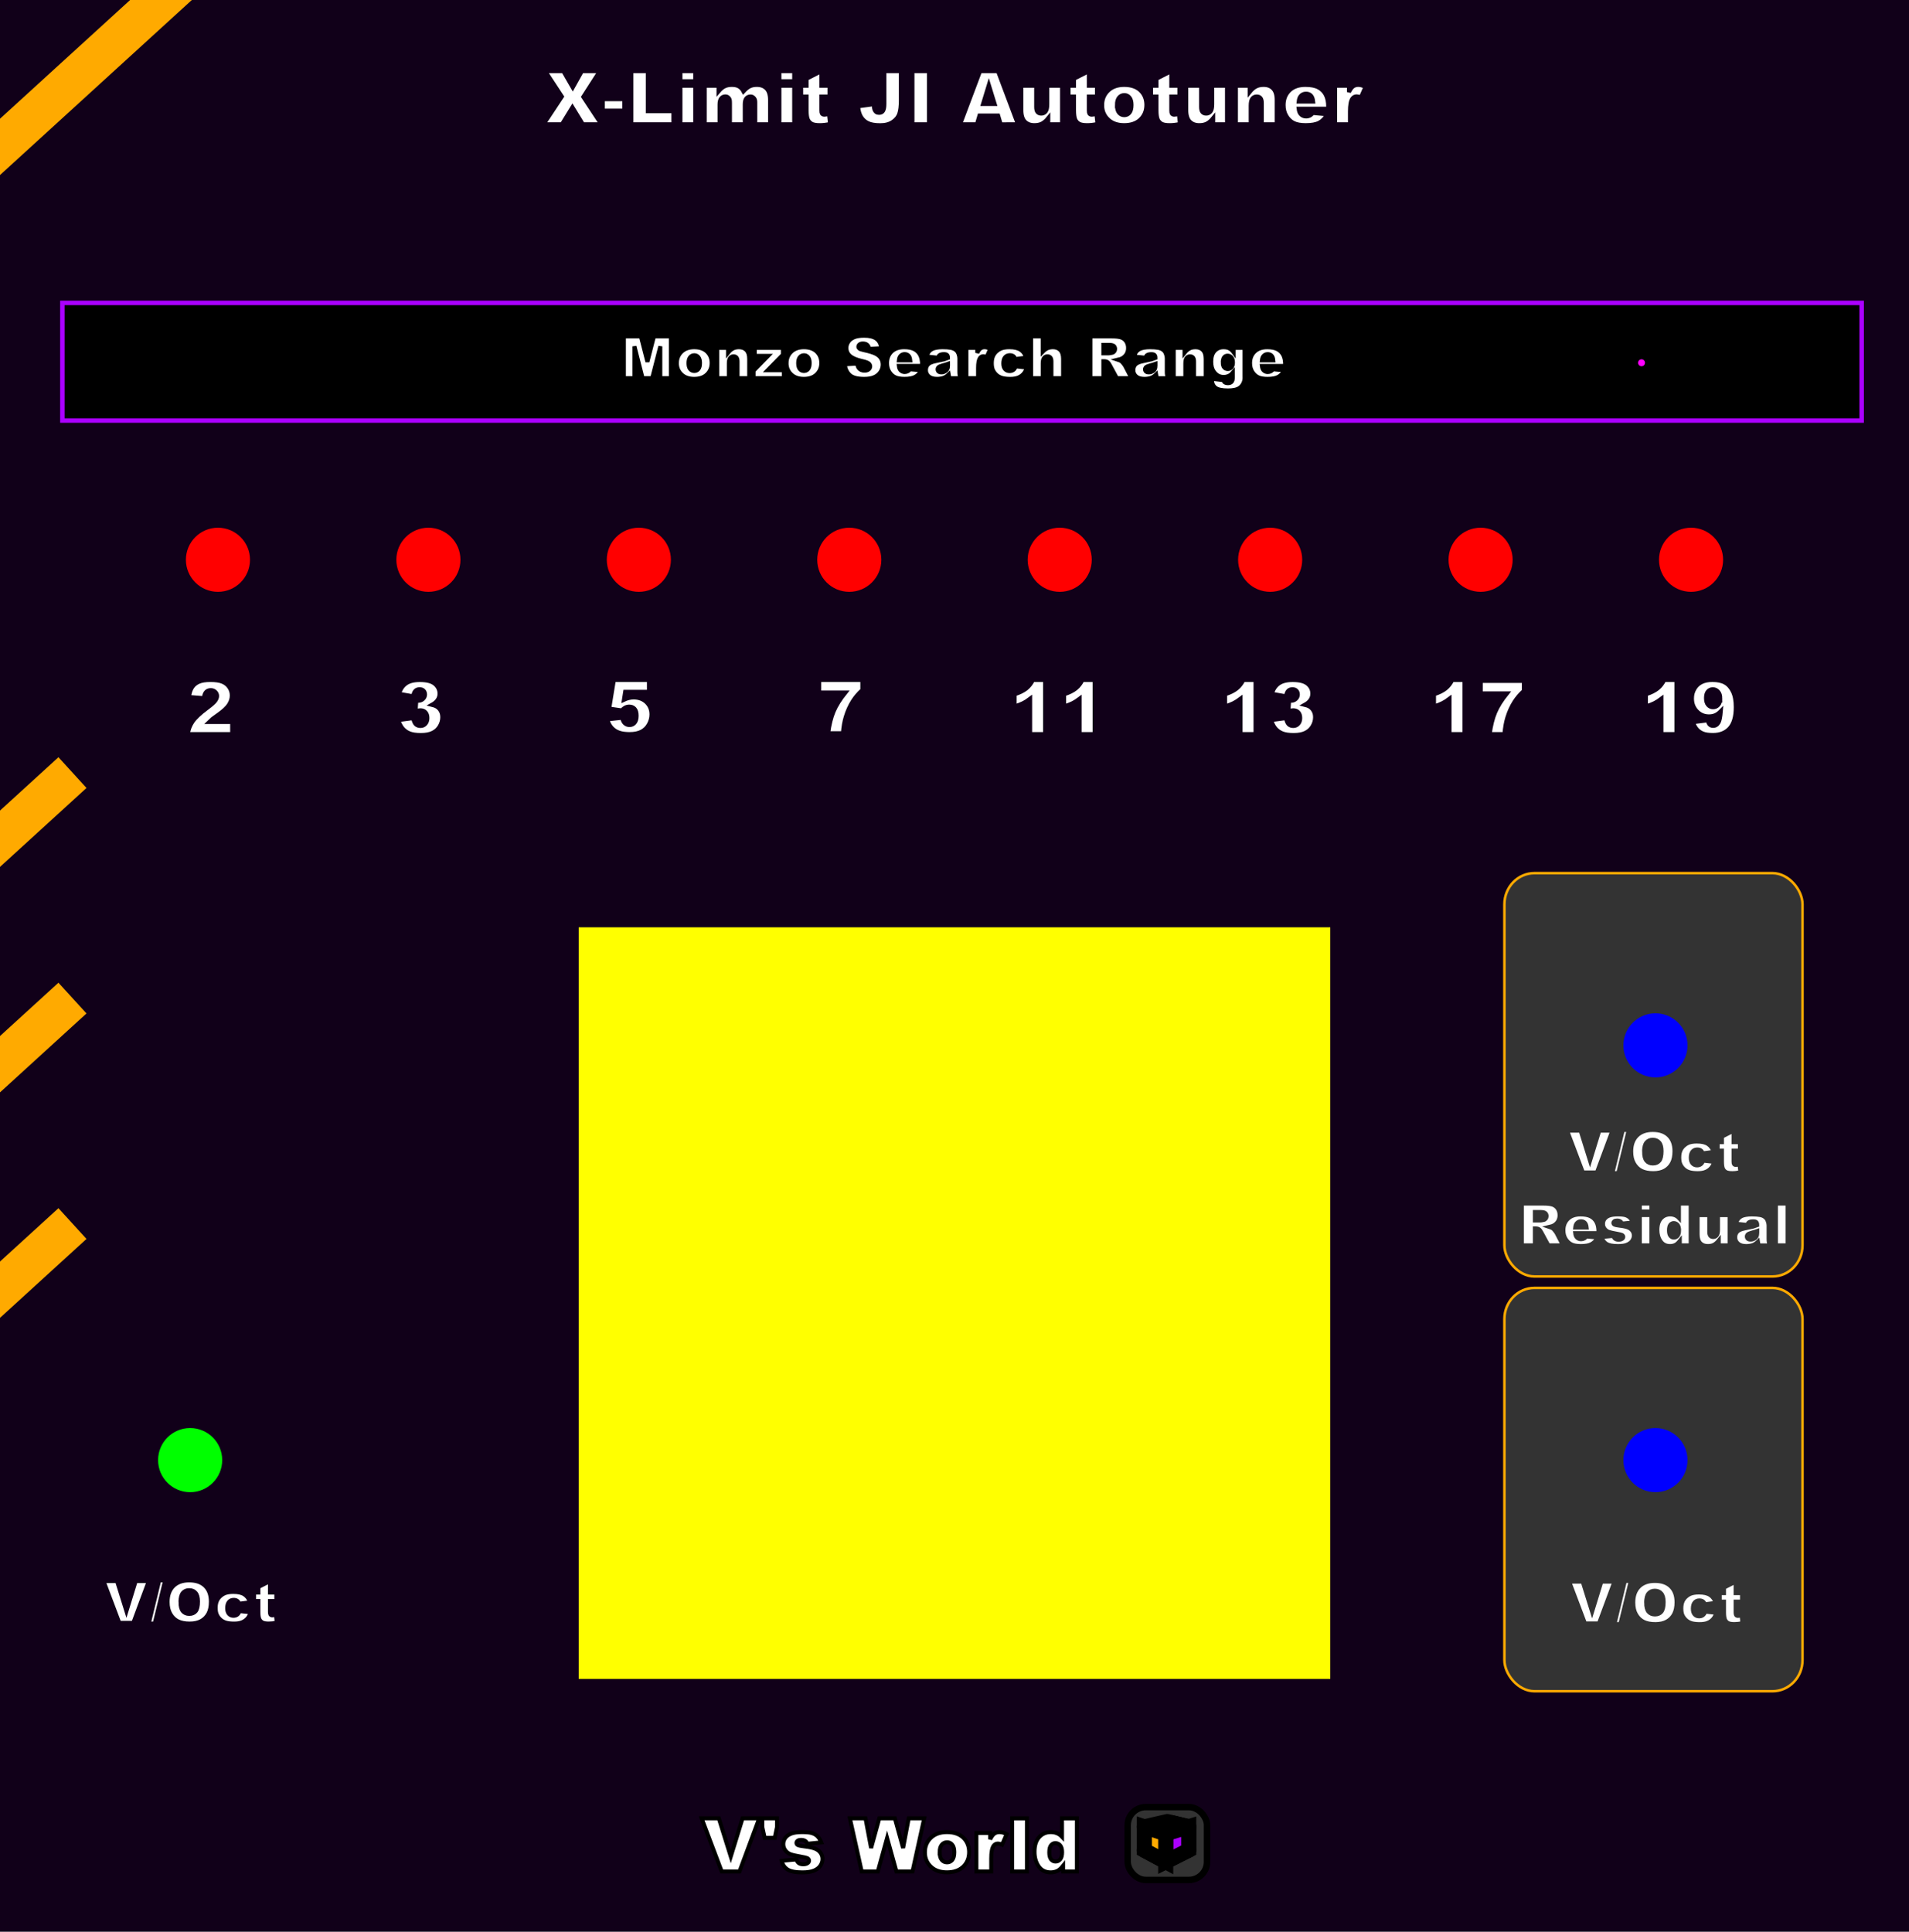 <?xml version="1.0" encoding="UTF-8" standalone="no"?>
<!-- Created with Inkscape (http://www.inkscape.org/) -->

<svg
   width="127mm"
   height="128.5mm"
   viewBox="0 0 127 128.5"
   version="1.1"
   id="svg1"
   inkscape:version="1.3.2 (091e20e, 2023-11-25, custom)"
   sodipodi:docname="XLimitJIAutotuner-dark.svg"
   xmlns:inkscape="http://www.inkscape.org/namespaces/inkscape"
   xmlns:sodipodi="http://sodipodi.sourceforge.net/DTD/sodipodi-0.dtd"
   xmlns="http://www.w3.org/2000/svg"
   xmlns:svg="http://www.w3.org/2000/svg">
  <rect x="0" y="0" width="127" height="128.5" fill="#808080" stroke="none"/>
  <sodipodi:namedview
     id="namedview1"
     pagecolor="#ffffff"
     bordercolor="#000000"
     borderopacity="0.25"
     inkscape:showpageshadow="2"
     inkscape:pageopacity="0.0"
     inkscape:pagecheckerboard="0"
     inkscape:deskcolor="#d1d1d1"
     inkscape:document-units="mm"
     inkscape:zoom="1.4142136"
     inkscape:cx="208.5965"
     inkscape:cy="293.80287"
     inkscape:window-width="1920"
     inkscape:window-height="1111"
     inkscape:window-x="-9"
     inkscape:window-y="-9"
     inkscape:window-maximized="1"
     inkscape:current-layer="layer2"
     showguides="false" />
  <defs
     id="defs1">
    <inkscape:perspective
       sodipodi:type="inkscape:persp3d"
       inkscape:vp_x="-18.676483 : 64.58135 : 1"
       inkscape:vp_y="0 : 989.48038 : 0"
       inkscape:vp_z="149.89702 : 64.58135 : 1"
       inkscape:persp3d-origin="65.61027 : 43.389978 : 1"
       id="perspective79" />
    <inkscape:perspective
       sodipodi:type="inkscape:persp3d"
       inkscape:vp_x="72.806891 : 10.478699 : 1"
       inkscape:vp_y="0 : 94.829717 : 0"
       inkscape:vp_z="91.616949 : 10.478699 : 1"
       inkscape:persp3d-origin="82.211919 : 8.4477607 : 1"
       id="perspective79-5" />
  </defs>
  <g
     inkscape:groupmode="layer"
     id="layer2"
     inkscape:label="Background">
    <rect
       style="fill:#110019;stroke:#ffffff;stroke-width:0.265;fill-opacity:1"
       id="rect2"
       width="136.323"
       height="147.867"
       x="-2.512"
       y="-6.291" />
    <rect
       style="fill:#333333;stroke:#ffaa00;stroke-width:0.168;stroke-opacity:1"
       id="rect6"
       width="19.832"
       height="26.832"
       x="100.084"
       y="85.675"
       rx="2"
       ry="2.073" />
    <rect
       style="fill:#333333;stroke:#ffaa00;stroke-width:0.168;stroke-opacity:1"
       id="rect6-6"
       width="19.832"
       height="26.832"
       x="100.084"
       y="58.084"
       rx="2"
       ry="2.073" />
    <rect
       style="fill:#000000;stroke:#aa00ff;stroke-width:0.299;stroke-opacity:1"
       id="rect5"
       width="119.701"
       height="7.826"
       x="4.15"
       y="20.15" />
    <rect
       style="fill:#ffaa00;stroke:#110019;stroke-width:0.265;fill-opacity:1;stroke-opacity:1"
       id="rect3-7"
       width="106.55"
       height="3.033"
       x="-137.499"
       y="39.7"
       transform="rotate(-42.379)" />
    <rect
       style="fill:#ffaa00;stroke:#110019;stroke-width:0.265;fill-opacity:1;stroke-opacity:1"
       id="rect3-3"
       width="106.55"
       height="3.033"
       x="-147.61"
       y="50.78"
       transform="rotate(-42.379)" />
    <rect
       style="fill:#ffaa00;stroke:#110019;stroke-width:0.265;fill-opacity:1;stroke-opacity:1"
       id="rect3-30"
       width="106.55"
       height="3.033"
       x="-157.72"
       y="61.861"
       transform="rotate(-42.379)" />
    <rect
       style="fill:#ffaa00;stroke:#110019;stroke-width:0.265;fill-opacity:1;stroke-opacity:1"
       id="rect3"
       width="106.55"
       height="3.033"
       x="-61.806"
       y="5.702"
       transform="rotate(-42.379)" />
    <g
       id="g132"
       style="fill:#ffffff;stroke:#000000;stroke-width:1.002"
       transform="translate(-4.37,0.948)"
       inkscape:label="VsWorldLogo">
      <rect
         style="fill:#333333;stroke:#000000;stroke-width:0.43"
         id="rect4-1"
         width="5.278"
         height="4.845"
         x="37.388"
         y="116.385"
         rx="1.204"
         transform="translate(42.004,2.882)" />
      <path
         d="m 82.021,120.227 1.431,0.343 v 1.561 l -1.431,-0.553 z"
         style="fill:#000000;fill-rule:evenodd;stroke:#000000;stroke-linejoin:round"
         id="path4-1" />
      <path
         d="m 80.501,120.576 v 1.565 l 1.52,-0.563 v -1.351 z"
         style="fill:#000000;fill-rule:evenodd;stroke:#333333;stroke-width:1.102;stroke-linejoin:round"
         id="path5-9" />
      <path
         d="m 80.501,122.141 1.42,0.76 1.532,-0.771 -1.431,-0.553 z"
         style="fill:#000000;fill-rule:evenodd;stroke:#000000;stroke-linejoin:round"
         id="path6" />
      <path
         d="m 80.501,120.576 1.42,0.471 1.532,-0.478 -1.431,-0.343 z"
         style="fill:#ffffff;fill-rule:evenodd;stroke:#000000;stroke-linejoin:round"
         id="path8-7" />
      <path
         d="m 81.92,121.047 v 1.854 l 1.532,-0.771 v -1.561 z"
         style="fill:#aa00ff;fill-opacity:1;stroke:#000000"
         id="path9-3" />
      <path
         d="m 80.501,120.576 1.42,0.471 v 1.854 l -1.42,-0.76 z"
         style="fill:#ffaa00;fill-opacity:1;stroke:#000000"
         id="path10-8" />
      <path
         style="font-weight:900;font-size:4.939px;font-family:Arial;-inkscape-font-specification:'Arial, Heavy';fill:#ffffff;stroke:#000000;stroke-width:0.265;stroke-opacity:1"
         d="m 6.047,117.132 h 1.143 l 0.796,2.544 0.784,-2.544 h 1.109 l -1.312,3.535 H 7.383 Z m 4.035,0 h 0.979 v 0.584 l -0.154,0.716 h -0.666 l -0.159,-0.716 z m 1.29,2.826 0.974,-0.092 q 0.06,0.174 0.169,0.248 0.109,0.075 0.289,0.075 0.198,0 0.306,-0.084 0.084,-0.063 0.084,-0.157 0,-0.106 -0.111,-0.164 -0.08,-0.041 -0.422,-0.101 -0.511,-0.089 -0.711,-0.164 -0.198,-0.077 -0.335,-0.258 -0.135,-0.181 -0.135,-0.412 0,-0.253 0.147,-0.436 0.147,-0.183 0.405,-0.273 0.258,-0.092 0.692,-0.092 0.458,0 0.675,0.07 0.219,0.07 0.364,0.217 0.147,0.147 0.244,0.398 l -0.931,0.092 q -0.036,-0.123 -0.121,-0.181 -0.116,-0.077 -0.28,-0.077 -0.166,0 -0.244,0.06 -0.075,0.058 -0.075,0.142 0,0.094 0.096,0.142 0.096,0.048 0.42,0.087 0.49,0.056 0.728,0.154 0.239,0.099 0.364,0.282 0.128,0.183 0.128,0.403 0,0.222 -0.135,0.432 -0.133,0.21 -0.422,0.335 -0.287,0.123 -0.784,0.123 -0.702,0 -1.001,-0.2 -0.297,-0.2 -0.381,-0.569 z m 4.539,-2.826 h 1.037 l 0.374,1.975 0.545,-1.975 h 1.035 l 0.547,1.975 0.374,-1.975 h 1.032 l -0.779,3.535 h -1.071 l -0.62,-2.226 -0.617,2.226 H 16.696 Z m 4.99,2.262 q 0,-0.586 0.395,-0.965 0.395,-0.381 1.068,-0.381 0.769,0 1.162,0.446 0.316,0.359 0.316,0.885 0,0.591 -0.393,0.969 -0.391,0.376 -1.083,0.376 -0.617,0 -0.998,-0.314 -0.468,-0.388 -0.468,-1.018 z m 0.984,-0.002 q 0,0.342 0.137,0.506 0.14,0.164 0.35,0.164 0.212,0 0.347,-0.162 0.137,-0.162 0.137,-0.518 0,-0.333 -0.137,-0.494 -0.137,-0.164 -0.34,-0.164 -0.215,0 -0.355,0.166 -0.14,0.164 -0.14,0.502 z m 2.441,-1.285 h 0.919 v 0.42 q 0.133,-0.273 0.273,-0.374 0.142,-0.104 0.35,-0.104 0.217,0 0.475,0.135 l -0.304,0.699 q -0.174,-0.072 -0.275,-0.072 -0.193,0 -0.299,0.159 -0.152,0.224 -0.152,0.839 v 0.859 h -0.986 z m 2.38,-0.974 h 0.984 v 3.535 h -0.984 z m 4.307,0 v 3.535 h -0.919 v -0.379 q -0.193,0.241 -0.352,0.326 -0.212,0.111 -0.473,0.111 -0.523,0 -0.801,-0.398 -0.275,-0.398 -0.275,-0.967 0,-0.637 0.304,-0.974 0.306,-0.338 0.777,-0.338 0.229,0 0.415,0.077 0.188,0.077 0.333,0.232 v -1.225 z m -0.984,2.248 q 0,-0.301 -0.128,-0.449 -0.128,-0.15 -0.323,-0.15 -0.171,0 -0.287,0.142 -0.116,0.142 -0.116,0.477 0,0.314 0.118,0.461 0.121,0.145 0.297,0.145 0.188,0 0.314,-0.147 0.125,-0.147 0.125,-0.48 z"
         id="text5"
         aria-label="V's World"
         inkscape:label="VsWorld"
         transform="translate(45,2.882)" />
    </g>
  </g>
  <g
     inkscape:label="Text"
     inkscape:groupmode="layer"
     id="layer1">
    <path
       style="font-weight:900;font-size:3.881px;font-family:Arial;-inkscape-font-specification:'Arial, Heavy';text-align:center;text-anchor:middle;stroke:#110019;stroke-width:0.265;fill:#ffffff;stroke-opacity:1"
       d="m 6.888,105.18 h 0.898 l 0.625,1.999 0.616,-1.999 h 0.872 l -1.031,2.778 H 7.937 Z m 3.704,-0.047 h 0.394 l -0.697,2.871 H 9.899 Z m 0.559,1.438 q 0,-0.68 0.379,-1.059 0.379,-0.379 1.055,-0.379 0.693,0 1.069,0.373 0.375,0.371 0.375,1.042 0,0.487 -0.165,0.8 -0.163,0.311 -0.474,0.485 -0.309,0.172 -0.771,0.172 -0.47,0 -0.779,-0.15 -0.307,-0.15 -0.498,-0.474 -0.191,-0.324 -0.191,-0.811 z m 0.858,0.004 q 0,0.421 0.155,0.604 0.157,0.184 0.426,0.184 0.277,0 0.428,-0.18 0.152,-0.18 0.152,-0.646 0,-0.392 -0.159,-0.572 -0.157,-0.182 -0.428,-0.182 -0.26,0 -0.417,0.184 -0.157,0.184 -0.157,0.608 z m 3.932,0.597 0.733,0.083 q -0.061,0.229 -0.199,0.398 -0.138,0.167 -0.354,0.26 -0.214,0.093 -0.546,0.093 -0.32,0 -0.534,-0.059 -0.212,-0.061 -0.366,-0.193 -0.153,-0.135 -0.241,-0.315 -0.087,-0.18 -0.087,-0.477 0,-0.311 0.106,-0.517 0.078,-0.152 0.212,-0.271 0.135,-0.121 0.277,-0.18 0.225,-0.093 0.578,-0.093 0.493,0 0.75,0.176 0.26,0.176 0.364,0.515 l -0.726,0.097 q -0.034,-0.129 -0.125,-0.193 -0.089,-0.066 -0.241,-0.066 -0.191,0 -0.311,0.138 -0.117,0.136 -0.117,0.415 0,0.248 0.117,0.377 0.117,0.129 0.299,0.129 0.152,0 0.254,-0.078 0.104,-0.078 0.155,-0.239 z m 2.018,-1.991 v 0.765 h 0.424 v 0.563 h -0.424 v 0.714 q 0,0.129 0.025,0.171 0.038,0.064 0.133,0.064 0.085,0 0.239,-0.049 l 0.057,0.532 q -0.286,0.062 -0.534,0.062 -0.288,0 -0.424,-0.074 -0.136,-0.074 -0.203,-0.224 -0.064,-0.152 -0.064,-0.489 v -0.709 h -0.284 v -0.563 h 0.284 v -0.369 z"
       id="text2"
       aria-label="V/Oct"
       inkscape:label="VOctIn" />
    <path
       style="font-weight:900;font-size:3.881px;font-family:Arial;-inkscape-font-specification:'Arial, Heavy';text-align:center;text-anchor:middle;fill:#ffffff;stroke:#333333;stroke-width:0.265"
       d="m 104.394,105.217 h 0.898 l 0.625,1.999 0.616,-1.999 h 0.872 l -1.031,2.778 h -0.93 z m 3.704,-0.047 h 0.394 l -0.697,2.871 h -0.39 z m 0.559,1.438 q 0,-0.68 0.379,-1.059 0.379,-0.379 1.055,-0.379 0.694,0 1.069,0.373 0.375,0.371 0.375,1.042 0,0.487 -0.165,0.8 -0.163,0.311 -0.474,0.485 -0.309,0.172 -0.771,0.172 -0.47,0 -0.779,-0.15 -0.307,-0.15 -0.498,-0.474 -0.191,-0.324 -0.191,-0.811 z m 0.858,0.004 q 0,0.421 0.155,0.604 0.157,0.184 0.426,0.184 0.277,0 0.428,-0.18 0.152,-0.18 0.152,-0.646 0,-0.392 -0.159,-0.572 -0.157,-0.182 -0.428,-0.182 -0.26,0 -0.417,0.184 -0.157,0.184 -0.157,0.608 z m 3.932,0.597 0.733,0.083 q -0.061,0.229 -0.199,0.398 -0.138,0.167 -0.354,0.26 -0.214,0.093 -0.546,0.093 -0.32,0 -0.534,-0.059 -0.212,-0.061 -0.366,-0.193 -0.153,-0.135 -0.241,-0.315 -0.087,-0.18 -0.087,-0.477 0,-0.311 0.106,-0.517 0.078,-0.152 0.212,-0.271 0.135,-0.121 0.277,-0.18 0.225,-0.093 0.578,-0.093 0.493,0 0.75,0.176 0.26,0.176 0.364,0.515 l -0.726,0.097 q -0.034,-0.129 -0.125,-0.193 -0.089,-0.066 -0.241,-0.066 -0.191,0 -0.311,0.138 -0.117,0.136 -0.117,0.415 0,0.248 0.117,0.377 0.117,0.129 0.299,0.129 0.152,0 0.254,-0.078 0.104,-0.078 0.155,-0.239 z m 2.018,-1.991 v 0.765 h 0.424 v 0.563 h -0.424 v 0.714 q 0,0.129 0.025,0.171 0.038,0.064 0.133,0.064 0.085,0 0.239,-0.049 l 0.057,0.532 q -0.286,0.062 -0.534,0.062 -0.288,0 -0.424,-0.074 -0.136,-0.074 -0.203,-0.224 -0.064,-0.152 -0.064,-0.489 v -0.709 h -0.284 v -0.563 h 0.284 v -0.369 z"
       id="text4"
       aria-label="V/Oct"
       inkscape:label="VOct" />
    <path
       style="font-weight:900;font-size:4.939px;font-family:Arial;-inkscape-font-specification:'Arial, Heavy';stroke:#110019;stroke-width:0.265;fill:#ffffff;stroke-opacity:1"
       d="m 36.273,4.733 h 1.203 l 0.627,1.088 0.608,-1.088 h 1.191 l -1.1,1.712 1.203,1.823 H 38.779 L 38.082,7.132 37.383,8.268 H 36.163 L 37.383,6.425 Z m 3.832,1.867 h 1.428 v 0.76 h -1.428 z m 1.898,-1.867 h 1.092 v 2.665 h 1.705 v 0.871 h -2.797 z m 3.265,0 h 0.982 v 0.668 h -0.982 z m 0,0.974 h 0.982 v 2.561 h -0.982 z m 1.616,0 h 0.916 v 0.374 q 0.198,-0.234 0.398,-0.333 0.203,-0.099 0.487,-0.099 0.306,0 0.485,0.109 0.178,0.109 0.292,0.323 0.232,-0.251 0.422,-0.34 0.191,-0.092 0.47,-0.092 0.412,0 0.644,0.246 0.232,0.244 0.232,0.764 V 8.268 H 50.246 V 6.809 q 0,-0.174 -0.068,-0.258 -0.099,-0.133 -0.246,-0.133 -0.174,0 -0.28,0.125 -0.106,0.125 -0.106,0.403 V 8.268 H 48.563 V 6.857 q 0,-0.169 -0.019,-0.229 -0.031,-0.096 -0.109,-0.154 -0.077,-0.06 -0.181,-0.06 -0.169,0 -0.277,0.128 -0.109,0.128 -0.109,0.42 V 8.268 H 46.884 Z M 51.852,4.733 h 0.982 v 0.668 h -0.982 z m 0,0.974 h 0.982 v 2.561 h -0.982 z m 2.793,-0.974 v 0.974 h 0.54 v 0.716 h -0.54 v 0.909 q 0,0.164 0.031,0.217 0.048,0.082 0.169,0.082 0.109,0 0.304,-0.063 l 0.072,0.678 q -0.364,0.08 -0.68,0.08 -0.367,0 -0.54,-0.094 -0.174,-0.094 -0.258,-0.285 -0.082,-0.193 -0.082,-0.622 v -0.902 h -0.362 v -0.716 h 0.362 V 5.237 Z m 4.191,0 h 1.095 v 1.922 q 0,0.605 -0.109,0.921 -0.106,0.316 -0.432,0.535 -0.323,0.219 -0.83,0.219 -0.535,0 -0.83,-0.145 Q 57.437,8.041 57.276,7.764 57.117,7.484 57.088,7.074 l 1.044,-0.142 q 0.002,0.234 0.041,0.347 0.039,0.113 0.13,0.183 0.063,0.046 0.178,0.046 0.183,0 0.268,-0.135 0.087,-0.137 0.087,-0.461 z m 1.867,0 h 1.095 v 3.535 H 60.703 Z m 5.701,2.952 h -1.244 l -0.171,0.584 h -1.117 l 1.329,-3.535 h 1.191 l 1.329,3.535 H 66.577 Z M 66.175,6.92 65.784,5.649 65.396,6.92 Z m 4.481,1.348 H 69.739 V 7.853 q -0.205,0.256 -0.415,0.364 -0.207,0.109 -0.511,0.109 -0.405,0 -0.637,-0.241 Q 67.947,7.841 67.947,7.337 V 5.707 h 0.986 v 1.408 q 0,0.241 0.089,0.342 0.089,0.101 0.251,0.101 0.176,0 0.287,-0.135 0.113,-0.135 0.113,-0.485 V 5.707 h 0.982 z m 1.78,-3.535 v 0.974 h 0.54 v 0.716 H 72.435 v 0.909 q 0,0.164 0.031,0.217 0.048,0.082 0.169,0.082 0.109,0 0.304,-0.063 l 0.072,0.678 q -0.364,0.08 -0.68,0.08 -0.367,0 -0.54,-0.094 -0.174,-0.094 -0.258,-0.285 -0.082,-0.193 -0.082,-0.622 v -0.902 h -0.362 v -0.716 h 0.362 V 5.237 Z m 0.887,2.262 q 0,-0.586 0.395,-0.965 0.395,-0.381 1.068,-0.381 0.769,0 1.162,0.446 0.316,0.359 0.316,0.885 0,0.591 -0.393,0.969 -0.391,0.376 -1.083,0.376 -0.617,0 -0.998,-0.314 Q 73.322,7.624 73.322,6.995 Z m 0.984,-0.002 q 0,0.342 0.137,0.506 0.14,0.164 0.35,0.164 0.212,0 0.347,-0.162 0.137,-0.162 0.137,-0.518 0,-0.333 -0.137,-0.494 -0.137,-0.164 -0.34,-0.164 -0.215,0 -0.355,0.166 -0.14,0.164 -0.14,0.502 z m 3.615,-2.26 v 0.974 h 0.54 v 0.716 h -0.54 v 0.909 q 0,0.164 0.031,0.217 0.048,0.082 0.169,0.082 0.109,0 0.304,-0.063 l 0.072,0.678 q -0.364,0.08 -0.68,0.08 -0.367,0 -0.54,-0.094 Q 77.104,8.138 77.019,7.947 76.937,7.754 76.937,7.325 V 6.423 H 76.576 v -0.716 h 0.362 V 5.237 Z m 3.707,3.535 H 80.711 V 7.853 q -0.205,0.256 -0.415,0.364 -0.207,0.109 -0.511,0.109 -0.405,0 -0.637,-0.241 -0.229,-0.244 -0.229,-0.748 V 5.707 h 0.986 v 1.408 q 0,0.241 0.089,0.342 0.089,0.101 0.251,0.101 0.176,0 0.287,-0.135 0.113,-0.135 0.113,-0.485 V 5.707 h 0.982 z M 82.224,5.707 h 0.914 v 0.417 Q 83.343,5.868 83.552,5.76 83.762,5.649 84.064,5.649 q 0.408,0 0.637,0.244 0.232,0.241 0.232,0.748 V 8.268 H 83.945 V 6.86 q 0,-0.241 -0.089,-0.34 -0.089,-0.101 -0.251,-0.101 -0.178,0 -0.289,0.135 -0.111,0.135 -0.111,0.485 v 1.23 h -0.982 z m 6.137,1.524 h -1.968 q 0.027,0.236 0.128,0.352 0.142,0.166 0.371,0.166 0.145,0 0.275,-0.072 0.08,-0.046 0.171,-0.162 l 0.967,0.089 q -0.222,0.386 -0.535,0.555 -0.314,0.166 -0.9,0.166 -0.509,0 -0.801,-0.142 Q 85.778,8.039 85.585,7.728 85.395,7.414 85.395,6.992 q 0,-0.6 0.383,-0.972 0.386,-0.371 1.064,-0.371 0.55,0 0.868,0.166 0.318,0.166 0.485,0.482 0.166,0.316 0.166,0.822 z M 87.363,6.761 Q 87.334,6.476 87.208,6.353 87.085,6.23 86.883,6.23 q -0.234,0 -0.374,0.186 -0.089,0.116 -0.113,0.345 z m 1.459,-1.054 h 0.919 V 6.126 q 0.133,-0.273 0.273,-0.374 0.142,-0.104 0.35,-0.104 0.217,0 0.475,0.135 L 90.534,6.483 q -0.174,-0.072 -0.275,-0.072 -0.193,0 -0.299,0.159 -0.152,0.224 -0.152,0.839 v 0.859 h -0.986 z"
       id="text6"
       aria-label="X-Limit JI Autotuner"
       inkscape:label="Title" />
    <path
       style="font-weight:900;font-size:4.939px;font-family:Arial;-inkscape-font-specification:'Arial, Heavy';stroke:#110019;stroke-width:0.265;fill:#ffffff;stroke-opacity:1"
       d="M 15.446,48.833 H 12.499 q 0.051,-0.436 0.306,-0.82 0.258,-0.386 0.965,-0.909 0.432,-0.321 0.552,-0.487 0.121,-0.166 0.121,-0.316 0,-0.162 -0.121,-0.275 -0.118,-0.116 -0.299,-0.116 -0.188,0 -0.309,0.118 -0.118,0.118 -0.159,0.417 l -0.984,-0.08 q 0.058,-0.415 0.212,-0.646 0.154,-0.234 0.434,-0.357 0.282,-0.125 0.779,-0.125 0.518,0 0.805,0.118 0.289,0.118 0.453,0.364 0.166,0.244 0.166,0.547 0,0.323 -0.191,0.617 -0.188,0.294 -0.687,0.646 -0.297,0.205 -0.398,0.287 -0.099,0.082 -0.234,0.215 h 1.534 z"
       id="text18"
       inkscape:label="T2"
       aria-label="2" />
    <path
       style="font-weight:900;font-size:4.939px;font-family:Arial;-inkscape-font-specification:'Arial, Heavy';stroke:#110019;stroke-width:0.265;fill:#ffffff;stroke-opacity:1"
       d="m 27.482,46.321 -0.928,-0.166 q 0.116,-0.444 0.444,-0.68 0.33,-0.236 0.933,-0.236 0.692,0 1.001,0.258 0.309,0.258 0.309,0.649 0,0.229 -0.125,0.415 -0.125,0.186 -0.379,0.326 0.205,0.051 0.314,0.118 0.176,0.109 0.273,0.287 0.099,0.176 0.099,0.422 0,0.309 -0.162,0.593 -0.162,0.282 -0.465,0.436 -0.304,0.152 -0.798,0.152 -0.482,0 -0.762,-0.113 -0.277,-0.113 -0.458,-0.33 -0.178,-0.219 -0.275,-0.55 l 0.982,-0.13 q 0.058,0.297 0.178,0.412 0.123,0.113 0.311,0.113 0.198,0 0.328,-0.145 0.133,-0.145 0.133,-0.386 0,-0.246 -0.128,-0.381 -0.125,-0.135 -0.342,-0.135 -0.116,0 -0.318,0.058 l 0.051,-0.702 q 0.082,0.012 0.128,0.012 0.193,0 0.321,-0.123 0.13,-0.123 0.13,-0.292 0,-0.162 -0.096,-0.258 -0.096,-0.096 -0.265,-0.096 -0.174,0 -0.282,0.106 -0.109,0.104 -0.147,0.367 z"
       id="text11"
       inkscape:label="T3"
       aria-label="3" />
    <path
       style="font-weight:900;font-size:4.939px;font-family:Arial;-inkscape-font-specification:'Arial, Heavy';stroke:#110019;stroke-width:0.265;fill:#ffffff;stroke-opacity:1"
       d="m 40.839,45.238 h 2.332 v 0.784 h -1.58 l -0.084,0.531 q 0.164,-0.077 0.323,-0.116 0.162,-0.039 0.318,-0.039 0.531,0 0.861,0.321 0.33,0.321 0.33,0.808 0,0.342 -0.171,0.658 -0.169,0.316 -0.482,0.482 -0.311,0.166 -0.798,0.166 -0.35,0 -0.6,-0.065 -0.248,-0.068 -0.424,-0.198 -0.174,-0.133 -0.282,-0.299 -0.109,-0.166 -0.181,-0.415 l 0.994,-0.109 q 0.036,0.239 0.169,0.364 0.133,0.123 0.316,0.123 0.205,0 0.338,-0.154 0.135,-0.157 0.135,-0.465 0,-0.316 -0.135,-0.463 -0.135,-0.147 -0.359,-0.147 -0.142,0 -0.275,0.07 -0.099,0.051 -0.217,0.183 l -0.837,-0.121 z"
       id="text12"
       inkscape:label="T5"
       aria-label="5" />
    <path
       style="font-weight:900;font-size:4.939px;font-family:Arial;-inkscape-font-specification:'Arial, Heavy';stroke:#110019;stroke-width:0.265;fill:#ffffff;stroke-opacity:1"
       d="m 54.501,45.238 h 2.867 v 0.663 q -0.374,0.338 -0.625,0.731 -0.304,0.477 -0.48,1.064 -0.14,0.456 -0.188,1.078 h -0.979 q 0.116,-0.866 0.364,-1.452 0.248,-0.586 0.786,-1.254 h -1.746 z"
       id="text13"
       inkscape:label="T7"
       aria-label="7" />
    <path
       style="font-weight:900;font-size:4.939px;font-family:Arial;-inkscape-font-specification:'Arial, Heavy';stroke:#110019;stroke-width:0.265;fill:#ffffff;stroke-opacity:1"
       d="m 69.526,45.238 v 3.596 h -0.994 v -2.356 q -0.241,0.183 -0.468,0.297 -0.224,0.113 -0.564,0.217 v -0.805 q 0.502,-0.162 0.779,-0.388 0.277,-0.227 0.434,-0.559 z m 3.294,0 v 3.596 h -0.994 v -2.356 q -0.241,0.183 -0.468,0.297 -0.224,0.113 -0.564,0.217 v -0.805 q 0.502,-0.162 0.779,-0.388 0.277,-0.227 0.434,-0.559 z"
       id="text14"
       inkscape:label="T11"
       aria-label="11" />
    <path
       style="font-weight:900;font-size:4.939px;font-family:Arial;-inkscape-font-specification:'Arial, Heavy';stroke:#110019;stroke-width:0.265;fill:#ffffff;stroke-opacity:1"
       d="m 83.526,45.238 v 3.596 h -0.994 v -2.356 q -0.241,0.183 -0.468,0.297 -0.224,0.113 -0.564,0.217 v -0.805 q 0.502,-0.162 0.779,-0.388 0.277,-0.227 0.434,-0.559 z m 2.021,1.083 -0.928,-0.166 q 0.116,-0.444 0.444,-0.68 0.33,-0.236 0.933,-0.236 0.692,0 1.001,0.258 0.309,0.258 0.309,0.649 0,0.229 -0.125,0.415 -0.125,0.186 -0.379,0.326 0.205,0.051 0.314,0.118 0.176,0.109 0.273,0.287 0.099,0.176 0.099,0.422 0,0.309 -0.162,0.593 -0.162,0.282 -0.465,0.436 -0.304,0.152 -0.798,0.152 -0.482,0 -0.762,-0.113 -0.277,-0.113 -0.458,-0.33 -0.178,-0.219 -0.275,-0.55 l 0.982,-0.13 q 0.058,0.297 0.178,0.412 0.123,0.113 0.311,0.113 0.198,0 0.328,-0.145 0.133,-0.145 0.133,-0.386 0,-0.246 -0.128,-0.381 -0.125,-0.135 -0.342,-0.135 -0.116,0 -0.318,0.058 l 0.051,-0.702 q 0.082,0.012 0.128,0.012 0.193,0 0.321,-0.123 0.13,-0.123 0.13,-0.292 0,-0.162 -0.096,-0.258 -0.096,-0.096 -0.265,-0.096 -0.174,0 -0.282,0.106 -0.109,0.104 -0.147,0.367 z"
       id="text15"
       inkscape:label="T13"
       aria-label="13" />
    <path
       style="font-weight:900;font-size:4.939px;font-family:Arial;-inkscape-font-specification:'Arial, Heavy';stroke:#110019;stroke-width:0.265;fill:#ffffff;stroke-opacity:1"
       d="m 97.426,45.238 v 3.596 H 96.433 v -2.356 q -0.241,0.183 -0.468,0.297 -0.224,0.113 -0.564,0.217 v -0.805 q 0.502,-0.162 0.779,-0.388 0.277,-0.227 0.434,-0.559 z m 1.085,0.06 h 2.867 v 0.663 q -0.374,0.338 -0.625,0.731 -0.304,0.477 -0.48,1.064 -0.14,0.456 -0.188,1.078 h -0.979 q 0.116,-0.866 0.364,-1.452 0.248,-0.586 0.786,-1.254 h -1.746 z"
       id="text16"
       inkscape:label="T17"
       aria-label="17" />
    <path
       style="font-weight:900;font-size:4.939px;font-family:Arial;-inkscape-font-specification:'Arial, Heavy';stroke:#110019;stroke-width:0.265;fill:#ffffff;stroke-opacity:1"
       d="m 111.525,45.238 v 3.596 h -0.994 v -2.356 q -0.241,0.183 -0.468,0.297 -0.224,0.113 -0.564,0.217 v -0.805 q 0.502,-0.162 0.779,-0.388 0.277,-0.227 0.434,-0.559 z m 1.112,2.802 0.977,-0.123 q 0.039,0.205 0.13,0.289 0.092,0.084 0.224,0.084 0.236,0 0.369,-0.239 0.097,-0.176 0.145,-0.745 -0.176,0.181 -0.362,0.265 -0.186,0.084 -0.429,0.084 -0.475,0 -0.803,-0.338 -0.326,-0.338 -0.326,-0.854 0,-0.352 0.166,-0.641 0.166,-0.289 0.458,-0.436 0.292,-0.15 0.733,-0.15 0.531,0 0.851,0.183 0.321,0.181 0.511,0.579 0.193,0.395 0.193,1.047 0,0.957 -0.403,1.404 -0.403,0.444 -1.117,0.444 -0.422,0 -0.666,-0.096 -0.244,-0.099 -0.405,-0.287 -0.162,-0.188 -0.248,-0.47 z m 1.809,-1.577 q 0,-0.287 -0.145,-0.449 -0.145,-0.164 -0.352,-0.164 -0.195,0 -0.326,0.147 -0.128,0.147 -0.128,0.441 0,0.297 0.133,0.453 0.135,0.157 0.335,0.157 0.207,0 0.345,-0.152 0.137,-0.152 0.137,-0.434 z"
       id="text17"
       inkscape:label="T19"
       aria-label="19" />
    <g
       id="text1"
       style="font-weight:900;font-size:3.881px;font-family:Arial;-inkscape-font-specification:'Arial, Heavy';text-align:center;text-anchor:middle;fill:#ffffff;stroke:#333333;stroke-width:0.265"
       inkscape:label="VOctResidual"
       aria-label="V/Oct&#10;Residual"
       transform="translate(0,1.001)">
      <path
         style="stroke-width:0.265;fill:#ffffff;stroke:#333333"
         d="m 104.256,74.216 h 0.898 l 0.625,1.999 0.616,-1.999 h 0.872 l -1.031,2.778 h -0.93 z m 3.704,-0.047 h 0.394 l -0.697,2.871 h -0.39 z m 0.559,1.438 q 0,-0.68 0.379,-1.059 0.379,-0.379 1.055,-0.379 0.694,0 1.069,0.373 0.375,0.371 0.375,1.042 0,0.487 -0.165,0.8 -0.163,0.311 -0.474,0.485 -0.309,0.172 -0.771,0.172 -0.47,0 -0.779,-0.15 -0.307,-0.15 -0.498,-0.474 -0.191,-0.324 -0.191,-0.811 z m 0.858,0.004 q 0,0.421 0.155,0.604 0.157,0.184 0.426,0.184 0.277,0 0.428,-0.18 0.152,-0.18 0.152,-0.646 0,-0.392 -0.159,-0.572 -0.157,-0.182 -0.428,-0.182 -0.26,0 -0.417,0.184 -0.157,0.184 -0.157,0.608 z m 3.932,0.597 0.733,0.083 q -0.061,0.229 -0.199,0.398 -0.138,0.167 -0.354,0.26 -0.214,0.093 -0.546,0.093 -0.32,0 -0.534,-0.059 -0.212,-0.061 -0.366,-0.193 -0.153,-0.135 -0.241,-0.315 -0.087,-0.18 -0.087,-0.477 0,-0.311 0.106,-0.517 0.078,-0.152 0.212,-0.271 0.135,-0.121 0.277,-0.18 0.225,-0.093 0.578,-0.093 0.493,0 0.75,0.176 0.26,0.176 0.364,0.515 l -0.726,0.097 q -0.034,-0.129 -0.125,-0.193 -0.089,-0.066 -0.241,-0.066 -0.191,0 -0.311,0.138 -0.117,0.136 -0.117,0.415 0,0.248 0.117,0.377 0.117,0.129 0.299,0.129 0.152,0 0.254,-0.078 0.104,-0.078 0.155,-0.239 z m 2.018,-1.991 v 0.766 h 0.424 v 0.563 h -0.424 v 0.714 q 0,0.129 0.025,0.171 0.038,0.064 0.133,0.064 0.085,0 0.239,-0.049 l 0.057,0.532 q -0.286,0.063 -0.534,0.063 -0.288,0 -0.424,-0.074 -0.136,-0.074 -0.203,-0.224 -0.064,-0.152 -0.064,-0.489 v -0.709 h -0.284 v -0.563 h 0.284 v -0.369 z"
         id="path2" />
      <path
         style="stroke-width:0.265;fill:#ffffff;stroke:#333333"
         d="M 101.247,81.844 V 79.067 h 1.431 q 0.398,0 0.608,0.068 0.21,0.068 0.339,0.254 0.129,0.184 0.129,0.449 0,0.231 -0.099,0.4 -0.099,0.167 -0.271,0.271 -0.11,0.066 -0.301,0.11 0.153,0.051 0.224,0.102 0.047,0.034 0.136,0.146 0.091,0.112 0.121,0.172 l 0.415,0.805 h -0.97 l -0.459,-0.849 q -0.087,-0.165 -0.155,-0.214 -0.093,-0.064 -0.21,-0.064 h -0.076 v 1.127 z m 0.862,-1.652 h 0.362 q 0.059,0 0.227,-0.038 0.085,-0.017 0.138,-0.087 0.055,-0.07 0.055,-0.161 0,-0.135 -0.085,-0.207 -0.085,-0.072 -0.32,-0.072 h -0.377 z m 4.231,0.838 h -1.546 q 0.021,0.186 0.1,0.277 0.112,0.131 0.292,0.131 0.114,0 0.216,-0.057 0.062,-0.036 0.135,-0.127 l 0.76,0.07 q -0.174,0.303 -0.421,0.436 -0.246,0.131 -0.707,0.131 -0.4,0 -0.629,-0.112 -0.229,-0.114 -0.381,-0.358 -0.15,-0.246 -0.15,-0.578 0,-0.472 0.301,-0.764 0.303,-0.292 0.836,-0.292 0.432,0 0.682,0.131 0.25,0.131 0.381,0.379 0.131,0.248 0.131,0.646 z m -0.784,-0.369 q -0.023,-0.224 -0.121,-0.32 -0.097,-0.097 -0.256,-0.097 -0.184,0 -0.294,0.146 -0.07,0.091 -0.089,0.271 z m 1.002,0.627 0.765,-0.072 q 0.047,0.136 0.133,0.195 0.085,0.059 0.227,0.059 0.155,0 0.241,-0.066 0.066,-0.049 0.066,-0.123 0,-0.083 -0.087,-0.129 -0.062,-0.032 -0.332,-0.08 -0.402,-0.07 -0.559,-0.129 -0.155,-0.061 -0.263,-0.203 -0.106,-0.142 -0.106,-0.324 0,-0.199 0.116,-0.343 0.116,-0.144 0.318,-0.214 0.203,-0.072 0.544,-0.072 0.36,0 0.531,0.055 0.172,0.055 0.286,0.171 0.116,0.116 0.191,0.313 l -0.731,0.072 q -0.028,-0.097 -0.095,-0.142 -0.091,-0.061 -0.22,-0.061 -0.131,0 -0.191,0.047 -0.059,0.045 -0.059,0.112 0,0.074 0.076,0.112 0.076,0.038 0.33,0.068 0.385,0.044 0.572,0.121 0.188,0.078 0.286,0.222 0.1,0.144 0.1,0.316 0,0.174 -0.106,0.339 -0.104,0.165 -0.332,0.263 -0.225,0.097 -0.616,0.097 -0.551,0 -0.786,-0.157 -0.233,-0.157 -0.299,-0.447 z m 2.535,-2.221 h 0.771 v 0.525 h -0.771 z m 0,0.766 h 0.771 v 2.012 h -0.771 z m 3.382,-0.766 v 2.778 h -0.722 v -0.297 q -0.152,0.189 -0.277,0.256 -0.167,0.087 -0.371,0.087 -0.411,0 -0.629,-0.313 -0.216,-0.313 -0.216,-0.76 0,-0.5 0.239,-0.766 0.241,-0.265 0.61,-0.265 0.18,0 0.326,0.061 0.148,0.061 0.261,0.182 V 79.067 Z m -0.773,1.766 q 0,-0.237 -0.1,-0.352 -0.1,-0.117 -0.254,-0.117 -0.135,0 -0.225,0.112 -0.091,0.112 -0.091,0.375 0,0.246 0.093,0.362 0.095,0.114 0.233,0.114 0.148,0 0.246,-0.116 0.099,-0.116 0.099,-0.377 z m 3.363,1.012 h -0.72 v -0.326 q -0.161,0.201 -0.326,0.286 -0.163,0.085 -0.402,0.085 -0.318,0 -0.5,-0.189 -0.18,-0.191 -0.18,-0.587 v -1.281 h 0.775 v 1.107 q 0,0.189 0.07,0.269 0.07,0.08 0.197,0.08 0.138,0 0.225,-0.106 0.089,-0.106 0.089,-0.381 v -0.968 h 0.771 z m 1.171,-1.36 -0.737,-0.078 q 0.042,-0.193 0.119,-0.303 0.08,-0.112 0.227,-0.193 0.106,-0.059 0.292,-0.091 0.186,-0.032 0.402,-0.032 0.347,0 0.557,0.04 0.21,0.038 0.351,0.161 0.099,0.085 0.155,0.243 0.057,0.155 0.057,0.297 v 0.889 q 0,0.142 0.017,0.224 0.019,0.08 0.08,0.205 h -0.724 q -0.044,-0.078 -0.057,-0.117 -0.013,-0.042 -0.026,-0.129 -0.152,0.146 -0.301,0.208 -0.205,0.083 -0.476,0.083 -0.36,0 -0.548,-0.167 -0.186,-0.167 -0.186,-0.411 0,-0.229 0.135,-0.377 0.135,-0.148 0.496,-0.22 0.434,-0.087 0.563,-0.121 0.129,-0.036 0.273,-0.093 0,-0.142 -0.059,-0.199 -0.059,-0.057 -0.207,-0.057 -0.189,0 -0.284,0.061 -0.074,0.047 -0.119,0.178 z m 0.669,0.405 q -0.159,0.057 -0.332,0.1 -0.235,0.063 -0.297,0.123 -0.064,0.063 -0.064,0.142 0,0.091 0.062,0.15 0.064,0.057 0.188,0.057 0.129,0 0.239,-0.063 0.112,-0.063 0.157,-0.152 0.047,-0.091 0.047,-0.235 z m 1.243,-1.823 h 0.773 v 2.778 h -0.773 z"
         id="path3" />
    </g>
    <path
       style="font-weight:900;font-size:3.881px;font-family:Arial;-inkscape-font-specification:'Arial, Heavy';text-align:center;text-anchor:middle;fill:#ffffff;stroke:#000000;stroke-width:0.265"
       d="m 41.505,22.38 h 1.129 l 0.436,1.69 0.434,-1.69 h 1.126 v 2.778 h -0.701 v -2.118 l -0.544,2.118 h -0.635 l -0.542,-2.118 v 2.118 H 41.505 Z m 3.526,1.777 q 0,-0.46 0.311,-0.758 0.311,-0.299 0.839,-0.299 0.604,0 0.913,0.351 0.248,0.282 0.248,0.695 0,0.464 -0.309,0.762 -0.307,0.296 -0.851,0.296 -0.485,0 -0.784,-0.246 -0.368,-0.305 -0.368,-0.8 z m 0.773,-0.002 q 0,0.269 0.108,0.398 0.11,0.129 0.275,0.129 0.167,0 0.273,-0.127 0.108,-0.127 0.108,-0.407 0,-0.261 -0.108,-0.388 -0.108,-0.129 -0.267,-0.129 -0.169,0 -0.279,0.131 -0.11,0.129 -0.11,0.394 z m 1.91,-1.01 h 0.718 v 0.328 q 0.161,-0.201 0.326,-0.286 0.165,-0.087 0.402,-0.087 0.32,0 0.5,0.191 0.182,0.189 0.182,0.587 v 1.279 h -0.775 v -1.107 q 0,-0.189 -0.07,-0.267 -0.07,-0.08 -0.197,-0.08 -0.14,0 -0.227,0.106 -0.087,0.106 -0.087,0.381 v 0.966 h -0.771 z m 2.501,0 H 52.082 v 0.451 l -1.016,1.035 h 1.078 v 0.527 h -2.005 v -0.5 l 0.963,-0.985 h -0.887 z m 2.113,1.012 q 0,-0.46 0.311,-0.758 0.311,-0.299 0.839,-0.299 0.604,0 0.913,0.351 0.248,0.282 0.248,0.695 0,0.464 -0.309,0.762 -0.307,0.296 -0.851,0.296 -0.485,0 -0.784,-0.246 -0.368,-0.305 -0.368,-0.8 z m 0.773,-0.002 q 0,0.269 0.108,0.398 0.11,0.129 0.275,0.129 0.167,0 0.273,-0.127 0.108,-0.127 0.108,-0.407 0,-0.261 -0.108,-0.388 -0.108,-0.129 -0.267,-0.129 -0.169,0 -0.279,0.131 -0.11,0.129 -0.11,0.394 z m 3.106,0.083 0.817,-0.051 q 0.027,0.199 0.108,0.303 0.133,0.169 0.379,0.169 0.184,0 0.282,-0.085 0.1,-0.087 0.1,-0.201 0,-0.108 -0.095,-0.193 -0.095,-0.085 -0.44,-0.161 -0.565,-0.127 -0.805,-0.337 -0.243,-0.21 -0.243,-0.536 0,-0.214 0.123,-0.404 0.125,-0.191 0.373,-0.299 0.25,-0.11 0.684,-0.11 0.532,0 0.811,0.199 0.28,0.197 0.333,0.629 l -0.809,0.047 q -0.032,-0.188 -0.136,-0.273 -0.102,-0.085 -0.284,-0.085 -0.15,0 -0.225,0.064 -0.076,0.063 -0.076,0.153 0,0.066 0.063,0.119 0.061,0.055 0.288,0.102 0.563,0.121 0.805,0.246 0.244,0.123 0.354,0.307 0.112,0.184 0.112,0.411 0,0.267 -0.148,0.493 -0.148,0.225 -0.413,0.343 -0.265,0.116 -0.669,0.116 -0.709,0 -0.982,-0.273 -0.273,-0.273 -0.309,-0.693 z m 5.135,0.104 h -1.546 q 0.021,0.186 0.1,0.277 0.112,0.131 0.292,0.131 0.114,0 0.216,-0.057 0.063,-0.036 0.135,-0.127 l 0.76,0.07 q -0.174,0.303 -0.421,0.436 -0.246,0.131 -0.707,0.131 -0.4,0 -0.629,-0.112 -0.229,-0.114 -0.381,-0.358 -0.15,-0.246 -0.15,-0.578 0,-0.472 0.301,-0.764 0.303,-0.292 0.836,-0.292 0.432,0 0.682,0.131 0.25,0.131 0.381,0.379 0.131,0.248 0.131,0.646 z m -0.784,-0.369 q -0.023,-0.224 -0.121,-0.32 -0.097,-0.097 -0.256,-0.097 -0.184,0 -0.294,0.146 -0.07,0.091 -0.089,0.271 z m 1.842,-0.176 -0.737,-0.078 q 0.042,-0.193 0.119,-0.303 0.08,-0.112 0.227,-0.193 0.106,-0.059 0.292,-0.091 0.186,-0.032 0.402,-0.032 0.347,0 0.557,0.04 0.21,0.038 0.351,0.161 0.099,0.085 0.155,0.243 0.057,0.155 0.057,0.297 v 0.889 q 0,0.142 0.017,0.224 0.019,0.08 0.08,0.205 h -0.724 q -0.044,-0.078 -0.057,-0.117 -0.013,-0.042 -0.027,-0.129 -0.152,0.146 -0.301,0.208 -0.205,0.083 -0.476,0.083 -0.36,0 -0.548,-0.167 -0.186,-0.167 -0.186,-0.411 0,-0.229 0.135,-0.377 0.135,-0.148 0.496,-0.22 0.434,-0.087 0.563,-0.121 0.129,-0.036 0.273,-0.093 0,-0.142 -0.059,-0.199 -0.059,-0.057 -0.207,-0.057 -0.189,0 -0.284,0.061 -0.074,0.047 -0.119,0.178 z m 0.669,0.405 q -0.159,0.057 -0.332,0.1 -0.235,0.063 -0.297,0.123 -0.064,0.063 -0.064,0.142 0,0.091 0.063,0.15 0.064,0.057 0.188,0.057 0.129,0 0.239,-0.063 0.112,-0.063 0.157,-0.152 0.047,-0.091 0.047,-0.235 z m 1.224,-1.057 h 0.722 v 0.33 q 0.104,-0.214 0.214,-0.294 0.112,-0.081 0.275,-0.081 0.171,0 0.373,0.106 l -0.239,0.549 q -0.136,-0.057 -0.216,-0.057 -0.152,0 -0.235,0.125 -0.119,0.176 -0.119,0.659 v 0.675 h -0.775 z m 3.282,1.226 0.733,0.083 q -0.061,0.229 -0.199,0.398 -0.138,0.167 -0.354,0.26 -0.214,0.093 -0.546,0.093 -0.32,0 -0.534,-0.059 -0.212,-0.061 -0.366,-0.193 -0.153,-0.135 -0.241,-0.315 -0.087,-0.18 -0.087,-0.477 0,-0.311 0.106,-0.517 0.078,-0.152 0.212,-0.271 0.135,-0.121 0.277,-0.18 0.225,-0.093 0.578,-0.093 0.493,0 0.75,0.176 0.26,0.176 0.364,0.515 l -0.726,0.097 q -0.034,-0.129 -0.125,-0.193 -0.089,-0.066 -0.241,-0.066 -0.191,0 -0.311,0.138 -0.117,0.136 -0.117,0.415 0,0.248 0.117,0.377 0.117,0.129 0.299,0.129 0.152,0 0.254,-0.078 0.104,-0.078 0.155,-0.239 z m 1.021,-1.991 h 0.771 v 1.023 q 0.157,-0.163 0.313,-0.233 0.155,-0.07 0.368,-0.07 0.315,0 0.495,0.191 0.182,0.191 0.182,0.587 v 1.279 h -0.775 v -1.107 q 0,-0.189 -0.07,-0.267 -0.07,-0.08 -0.197,-0.08 -0.14,0 -0.227,0.106 -0.087,0.106 -0.087,0.381 v 0.966 h -0.771 z m 3.945,2.778 V 22.38 h 1.431 q 0.398,0 0.608,0.068 0.21,0.068 0.339,0.254 0.129,0.184 0.129,0.449 0,0.231 -0.099,0.4 -0.099,0.167 -0.271,0.271 -0.11,0.066 -0.301,0.11 0.153,0.051 0.224,0.102 0.047,0.034 0.136,0.146 0.091,0.112 0.121,0.172 l 0.415,0.805 h -0.97 l -0.459,-0.849 q -0.087,-0.165 -0.155,-0.214 -0.093,-0.064 -0.21,-0.064 h -0.076 v 1.127 z m 0.862,-1.652 h 0.362 q 0.059,0 0.227,-0.038 0.085,-0.017 0.138,-0.087 0.055,-0.07 0.055,-0.161 0,-0.135 -0.085,-0.207 -0.085,-0.072 -0.32,-0.072 h -0.377 z m 2.797,0.292 -0.737,-0.078 q 0.042,-0.193 0.119,-0.303 0.08,-0.112 0.227,-0.193 0.106,-0.059 0.292,-0.091 0.186,-0.032 0.402,-0.032 0.347,0 0.557,0.04 0.21,0.038 0.351,0.161 0.099,0.085 0.155,0.243 0.057,0.155 0.057,0.297 v 0.889 q 0,0.142 0.017,0.224 0.019,0.08 0.08,0.205 H 76.995 q -0.044,-0.078 -0.057,-0.117 -0.013,-0.042 -0.027,-0.129 -0.152,0.146 -0.301,0.208 -0.205,0.083 -0.476,0.083 -0.36,0 -0.548,-0.167 -0.186,-0.167 -0.186,-0.411 0,-0.229 0.135,-0.377 0.135,-0.148 0.496,-0.22 0.434,-0.087 0.563,-0.121 0.129,-0.036 0.273,-0.093 0,-0.142 -0.059,-0.199 -0.059,-0.057 -0.207,-0.057 -0.189,0 -0.284,0.061 -0.074,0.047 -0.119,0.178 z m 0.669,0.405 q -0.159,0.057 -0.332,0.1 -0.235,0.063 -0.297,0.123 -0.064,0.063 -0.064,0.142 0,0.091 0.063,0.15 0.064,0.057 0.188,0.057 0.129,0 0.239,-0.063 0.112,-0.063 0.157,-0.152 0.047,-0.091 0.047,-0.235 z m 1.216,-1.057 h 0.718 v 0.328 q 0.161,-0.201 0.326,-0.286 0.165,-0.087 0.402,-0.087 0.32,0 0.5,0.191 0.182,0.189 0.182,0.587 v 1.279 h -0.775 v -1.107 q 0,-0.189 -0.07,-0.267 -0.07,-0.08 -0.197,-0.08 -0.14,0 -0.227,0.106 -0.087,0.106 -0.087,0.381 v 0.966 h -0.771 z m 3.989,0 h 0.722 v 1.9 l 0.002,0.089 q 0,0.189 -0.081,0.36 -0.08,0.172 -0.214,0.279 -0.133,0.106 -0.339,0.153 -0.205,0.047 -0.47,0.047 -0.606,0 -0.834,-0.182 -0.225,-0.182 -0.225,-0.487 0,-0.038 0.004,-0.102 l 0.748,0.085 q 0.028,0.104 0.087,0.144 0.085,0.059 0.214,0.059 0.167,0 0.248,-0.089 0.083,-0.089 0.083,-0.311 v -0.305 q -0.114,0.135 -0.227,0.195 -0.178,0.095 -0.385,0.095 -0.404,0 -0.652,-0.352 -0.176,-0.25 -0.176,-0.661 0,-0.47 0.227,-0.716 0.227,-0.246 0.595,-0.246 0.235,0 0.387,0.08 0.153,0.08 0.286,0.263 z m -0.726,0.976 q 0,0.218 0.093,0.324 0.093,0.104 0.244,0.104 0.144,0 0.241,-0.108 0.099,-0.11 0.099,-0.33 0,-0.22 -0.102,-0.335 -0.102,-0.117 -0.25,-0.117 -0.148,0 -0.237,0.108 -0.087,0.106 -0.087,0.354 z m 4.148,0.222 h -1.546 q 0.021,0.186 0.1,0.277 0.112,0.131 0.292,0.131 0.114,0 0.216,-0.057 0.063,-0.036 0.135,-0.127 l 0.76,0.07 q -0.174,0.303 -0.421,0.436 -0.246,0.131 -0.707,0.131 -0.4,0 -0.629,-0.112 -0.229,-0.114 -0.381,-0.358 -0.15,-0.246 -0.15,-0.578 0,-0.472 0.301,-0.764 0.303,-0.292 0.836,-0.292 0.432,0 0.682,0.131 0.25,0.131 0.381,0.379 0.131,0.248 0.131,0.646 z m -0.784,-0.369 q -0.023,-0.224 -0.121,-0.32 -0.097,-0.097 -0.256,-0.097 -0.184,0 -0.294,0.146 -0.07,0.091 -0.089,0.271 z"
       id="text8"
       aria-label="Monzo Search Range" />
  </g>
  <g
     inkscape:groupmode="layer"
     id="layer3"
     inkscape:label="components">
    <circle
       style="fill:#00ff00;stroke:#00ff00;stroke-width:0.265"
       id="path7"
       cx="12.65"
       cy="97.132"
       r="2"
       inkscape:label="VIn" />
    <circle
       style="fill:#0000ff;stroke:#0000ff;stroke-width:0.265"
       id="path12"
       cx="110.132"
       cy="97.132"
       r="2"
       inkscape:label="VOut" />
    <circle
       style="fill:#ff0000;stroke:#ff0000;stroke-width:0.265"
       id="path13-6"
       cx="14.5"
       cy="37.238"
       r="2"
       inkscape:label="Pow2" />
    <circle
       style="fill:#ff0000;stroke:#ff0000;stroke-width:0.265"
       id="path13"
       cx="28.5"
       cy="37.238"
       r="2"
       inkscape:label="Pow3" />
    <circle
       style="fill:#ff0000;stroke:#ff0000;stroke-width:0.265"
       id="path14"
       cx="42.5"
       cy="37.238"
       r="2"
       inkscape:label="Pow5" />
    <circle
       style="fill:#ff0000;stroke:#ff0000;stroke-width:0.265"
       id="path15"
       cx="56.5"
       cy="37.238"
       r="2"
       inkscape:label="Pow7" />
    <circle
       style="fill:#ff0000;stroke:#ff0000;stroke-width:0.265"
       id="path16"
       cx="70.5"
       cy="37.238"
       r="2"
       inkscape:label="Pow11" />
    <circle
       style="fill:#ff0000;stroke:#ff0000;stroke-width:0.265"
       id="path17"
       cx="84.5"
       cy="37.238"
       r="2"
       inkscape:label="Pow13" />
    <circle
       style="fill:#ff0000;stroke:#ff0000;stroke-width:0.265"
       id="path18"
       cx="98.5"
       cy="37.238"
       r="2"
       inkscape:label="Pow17" />
    <circle
       style="fill:#ff0000;stroke:#ff0000;stroke-width:0.265"
       id="path19"
       cx="112.5"
       cy="37.238"
       r="2"
       inkscape:label="Pow19" />
    <circle
       style="fill:#ff00ff;stroke:#ff00ff;stroke-width:0.265"
       id="path1"
       cx="109.207"
       cy="24.133"
       r="0.1" />
    <rect
       style="fill:#ffff00;stroke:#ffff00;stroke-width:0.215"
       id="rect1"
       width="49.785"
       height="49.785"
       x="38.607"
       y="61.796" />
    <circle
       style="fill:#0000ff;stroke:#0000ff;stroke-width:0.265"
       id="path12-4"
       cx="110.132"
       cy="69.541"
       r="2"
       inkscape:label="VOutRes" />
  </g>
</svg>
